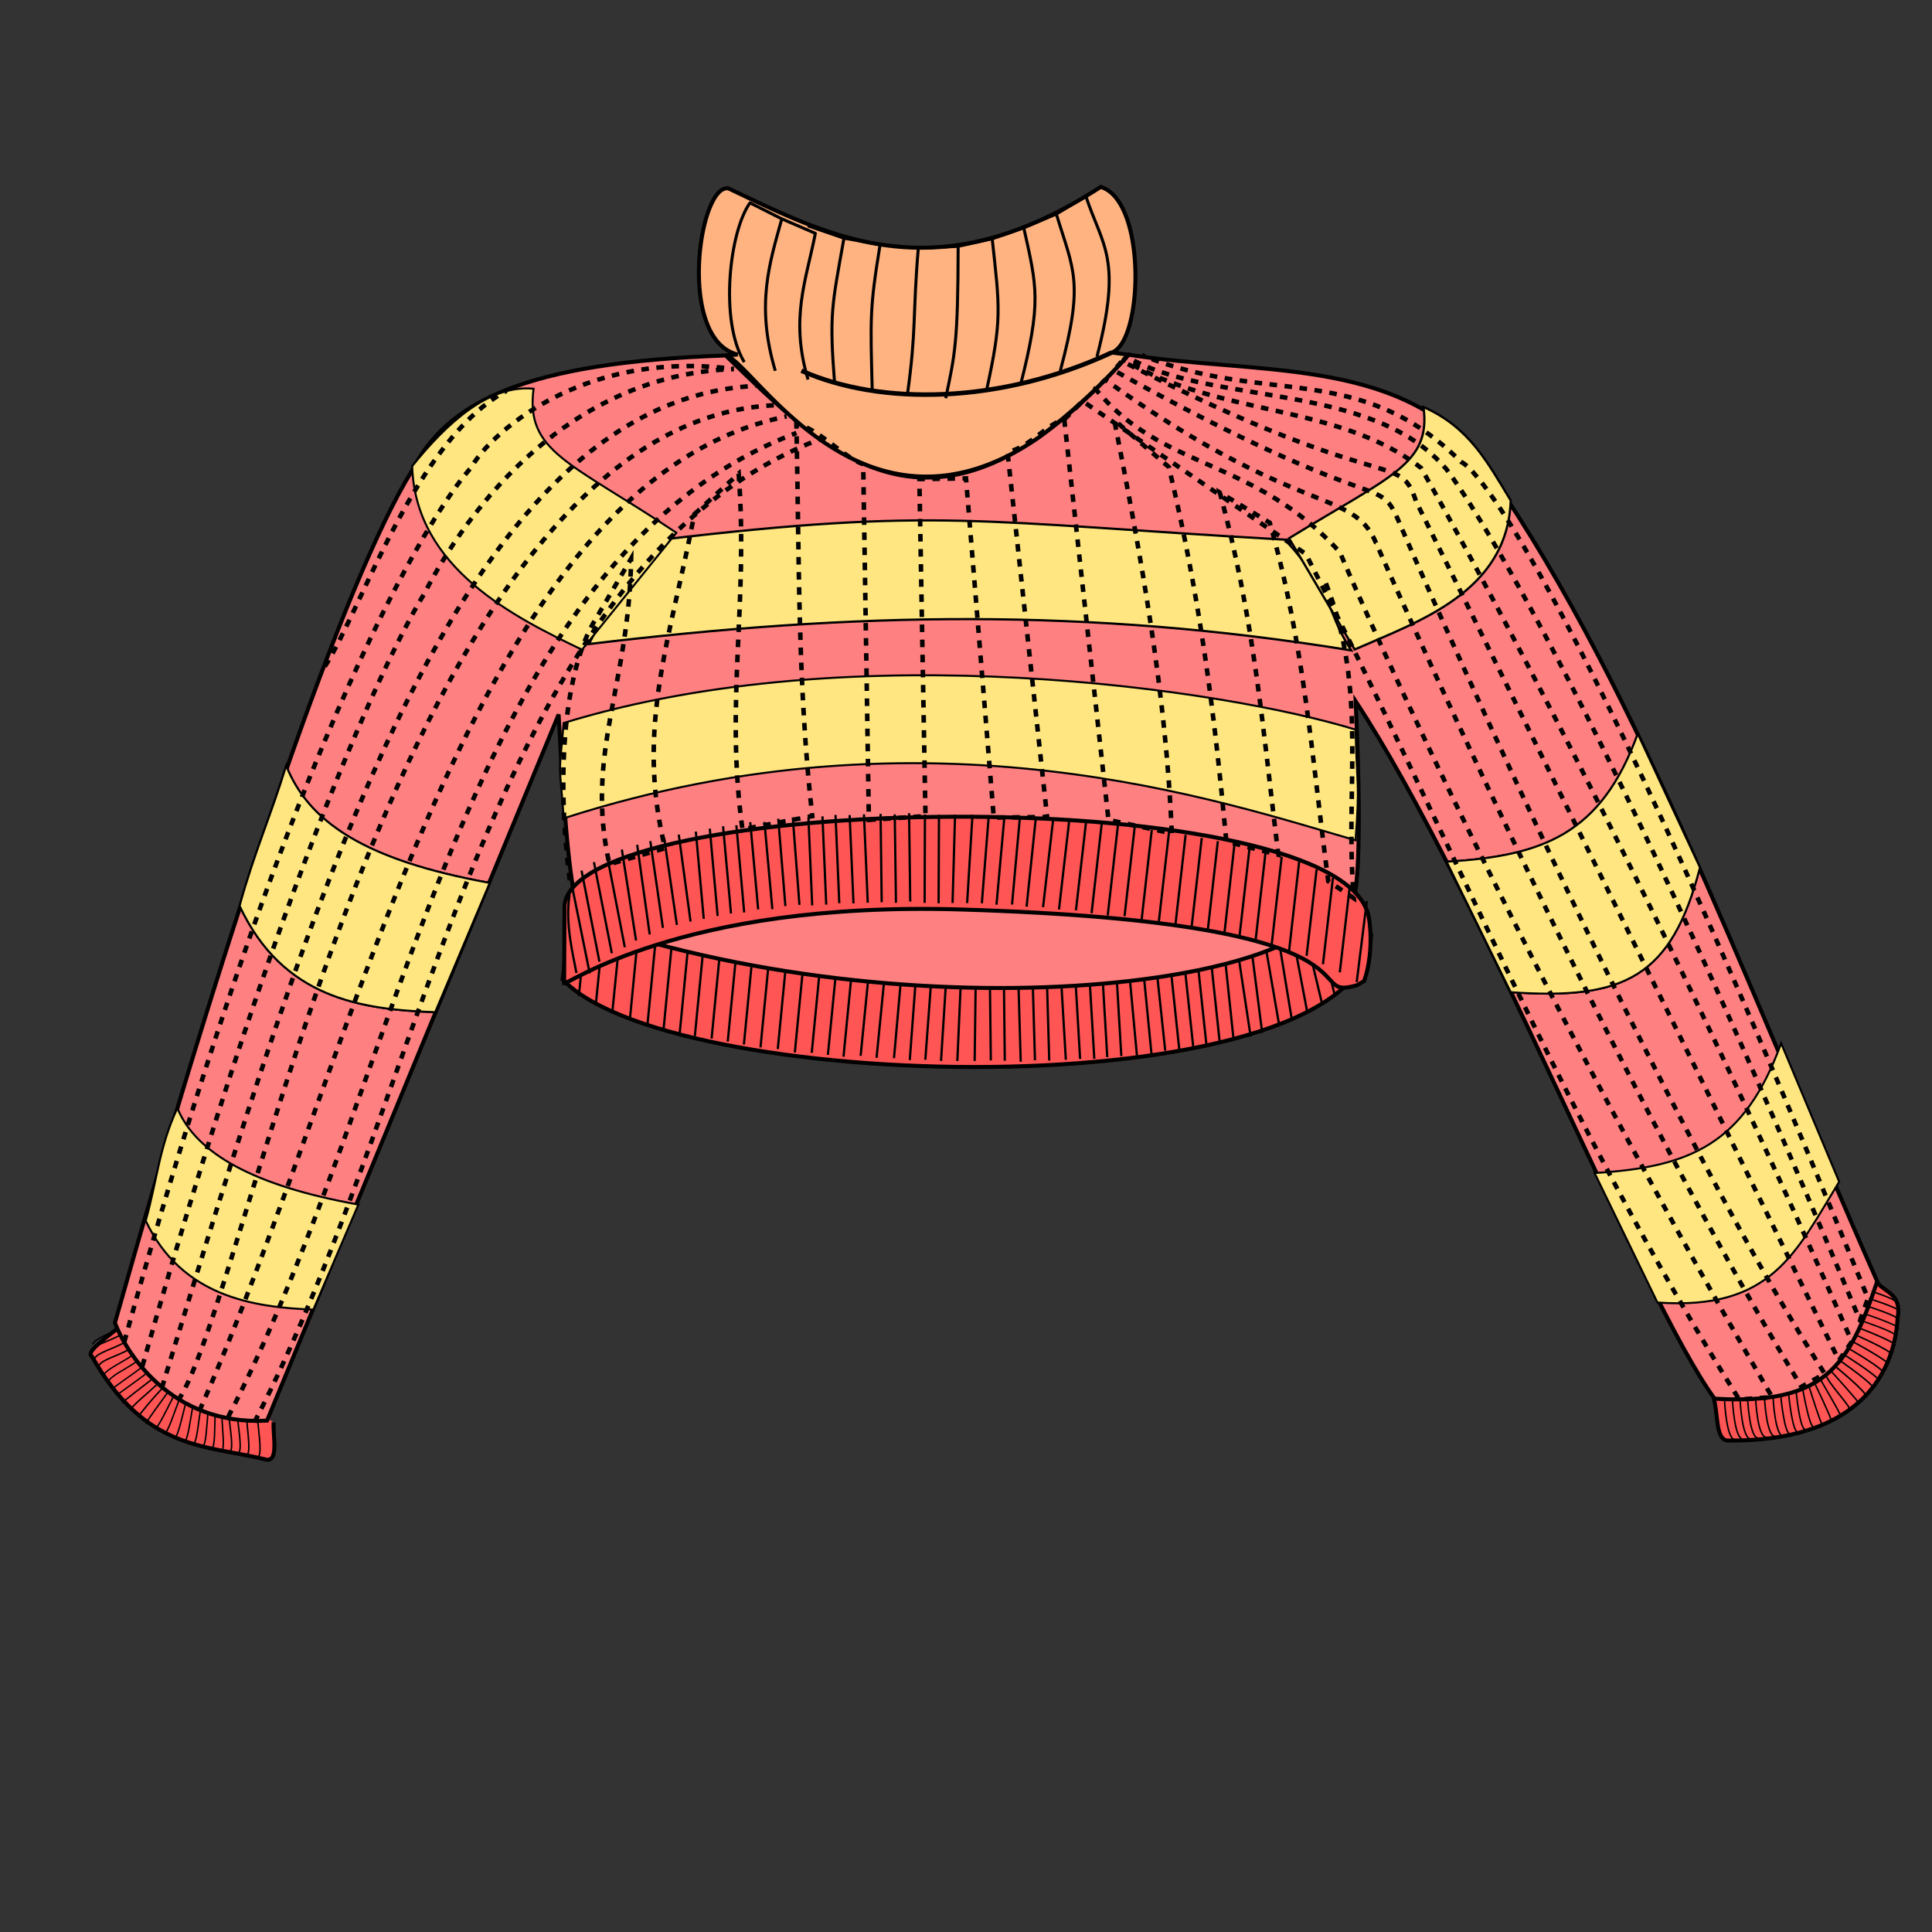 <svg xmlns="http://www.w3.org/2000/svg" xmlns:xlink="http://www.w3.org/1999/xlink" viewBox="0 0 256 256"><rect x="0" y="0" width="256" height="256" fill="#333333" stroke="none"/><defs><linearGradient id="a" x1="106.345" y1="1042.756" x2="281.262" y2="866.206" gradientTransform="translate(0 -822)" gradientUnits="userSpaceOnUse"><stop offset="0" stop-color="#fd5"/><stop offset="1" stop-color="#fea"/></linearGradient><linearGradient id="b" x1="25.317" y1="962.478" x2="200.234" y2="785.928" xlink:href="#a"/></defs><path d="M227.08,185.33c.6,1.92.19,5.58,1.93,5.55,16.58.15,21.97-8.18,22.44-16.27.58-3.28-1.78-3.32-2.82-4.81" style="fill:#f55;stroke:#000;stroke-width:0.529px"/><path d="M36.26,188.45c-.13,1.81.79,5.56-1.22,4.9-7.8-1.9-15.78-1.09-22.87-13.64-.83-.5,1.56-2.2,3.43-3.71" style="fill:#f55;stroke:#000;stroke-width:0.529px"/><path d="M96.15,47.1c14.18,13.71,28.12,28.3,53.39-.1,16.65,2.64,35.33.32,46.01,13.1,20.52,28.5,34.82,68.14,53.19,109.69-3.74,11.16-6.84,16.41-21.55,15.54-9.62-13.16-31.29-67.74-47.56-92.41,1.6,35.34-1.91,27.1-1.91,27.1-10.4-15.8-86.77-14.5-100.2-1.2,0,0-1.7,10.49-3.5-24.15l-38.64,93.57c-12.8.71-18.77-9.21-20.15-12.97,15.77-55.85,30.51-98.57,39.31-112.82C59.28,53.16,69.54,48.04,96.15,47.1Z" style="fill:#ff8080;stroke:#000;stroke-width:0.529px"/><path d="M179.62,111.34c-17.17-4.91-56.33-18.58-104.92-2.91-.58-8-.73-4.64-.01-12.63,38.35-11.79,87.6-4.46,104.93.88C179.8,104.61,180.21,103.44,179.62,111.34Z" style="fill:#ffe680;stroke:#000;stroke-width:0.265px"/><path d="M179.04,86.18c-34.94-5.68-65.69-5.09-101-.84,5.66-11.41,7.91-11.41,9.58-13.83,36.84-4.34,41.83-2.33,82.67,0C177.04,79.01,175.59,80.84,179.04,86.18Z" style="fill:#ffe680;stroke:#000;stroke-width:0.3px"/><path d="M191.69,114.18c12.72-.75,20.46-3.59,25.32-16.94l8.24,17.71c-3.75,14.47-9.98,17.6-25.07,16.52Z" style="stroke:#000;stroke-width:0.265px;fill:url(#a)"/><path d="M64.89,116.99c-16.73-3.03-24.01-8.14-26.97-15.52-2.02,6.61-4.23,11.5-6.17,18.56,5.76,12.32,16.18,13.72,25.91,14.09Z" style="stroke:#000;stroke-width:0.265px;fill:url(#b)"/><path d="M191.69,114.18c12.72-.75,20.46-3.59,25.32-16.94l8.24,17.71c-3.75,14.47-9.98,17.6-25.07,16.52Z" style="fill:#ffe680;stroke:#000;stroke-width:0.265px"/><path d="M211.29,155.43c12.71-.76,19.86-3.84,24.72-17.19l7.69,18.35c-5.78,9.43-8.98,17.08-24.08,16Z" style="fill:#ffe680;stroke:#000;stroke-width:0.265px"/><path d="M64.89,116.99c-16.73-3.03-24.01-8.14-26.97-15.52-2.02,6.61-4.23,11.5-6.17,18.56,5.76,12.32,16.18,13.72,25.91,14.09Z" style="fill:#ffe680;stroke:#000;stroke-width:0.265px"/><path d="M47.49,159.61c-13.82-2.46-21.55-6.79-23.99-12.79-2.44,5.31-2.6,9.2-4.19,14.94,4.75,10.01,14.16,11.47,22.21,11.77Z" style="fill:#ffe680;stroke:#000;stroke-width:0.265px"/><path d="M89.62,70.59c-14.14-9.44-20-10.66-18.92-19.08-5.91-.58-11.5,4.55-16.08,10.25.37,13.59,13.72,20.11,22.5,24.33Z" style="fill:#ffe680;stroke:#000;stroke-width:0.265px"/><path d="M170.81,71.32c13.62-8.35,18.8-9.87,17.81-17.39,6,2.66,8.38,7.14,11.56,12.39-.44,12.14-12.23,16.02-20.68,19.74Z" style="fill:#ffe680;stroke:#000;stroke-width:0.3px"/><path d="M96.15,47.1c3.61.73,18.24,27.04,41.69,10.72a80.681,80.681,0,0,0,11.7-10.82l-2.23-.29c4.18-1.42,4.66-20.13-1.46-21.94-21.72,14.03-35.4,6.82-49.31.2-3.91-.75-6.91,19.98,1.2,22.01l-1.59.12" style="fill:#ffb380;stroke:#000;stroke-width:0.529px"/><path d="M175.95,117.68l5.73,6.14c-.82,23.1-91.56,21.53-106.89,6.2,0,0-.02-2.8.66-10.34,8.15-4.33-10.06-3.35,49.34-4.16C162.18,115.01,175.93,116.73,175.95,117.68Z" style="fill:#f55;stroke:#000;stroke-width:0.529px"/><path d="M74.42,130l1.18-10.76" style="fill:none;stroke:#000;stroke-width:0.3px"/><path d="M76.7,131.97l1.15-11.46" style="fill:none;stroke:#000;stroke-width:0.3px"/><path d="M78.96,133l1.14-11.47" style="fill:none;stroke:#000;stroke-width:0.3px"/><path d="M81.14,134.08l1.15-11.46" style="fill:none;stroke:#000;stroke-width:0.3px"/><path d="M83.46,135.11l1.16-11.97" style="fill:none;stroke:#000;stroke-width:0.3px"/><path d="M85.8,135.69l1.16-11.97" style="fill:none;stroke:#000;stroke-width:0.3px"/><path d="M87.93,136.33l1.16-11.96" style="fill:none;stroke:#000;stroke-width:0.3px"/><path d="M90.07,136.85l1.16-11.97" style="fill:none;stroke:#000;stroke-width:0.3px"/><path d="M92.07,137.3l1.16-11.97" style="fill:none;stroke:#000;stroke-width:0.3px"/><path d="M94.29,137.62l1.16-11.97" style="fill:none;stroke:#000;stroke-width:0.3px"/><path d="M96.43,138.01l1.16-11.96" style="fill:none;stroke:#000;stroke-width:0.3px"/><path d="M98.57,138.4l1.16-11.97" style="fill:none;stroke:#000;stroke-width:0.3px"/><path d="M100.77,138.79l1.16-11.96" style="fill:none;stroke:#000;stroke-width:0.3px"/><path d="M103.06,139l1.16-11.97" style="fill:none;stroke:#000;stroke-width:0.3px"/><path d="M105.32,139.46l1.16-11.97" style="fill:none;stroke:#000;stroke-width:0.3px"/><path d="M107.56,139.51l1.16-11.96" style="fill:none;stroke:#000;stroke-width:0.3px"/><path d="M109.7,139.78l1.17-11.97" style="fill:none;stroke:#000;stroke-width:0.3px"/><path d="M111.77,140.02l1.16-11.86" style="fill:none;stroke:#000;stroke-width:0.3px"/><path d="M114.04,139.9l1.15-11.66" style="fill:none;stroke:#000;stroke-width:0.3px"/><path d="M116.15,140.16l1.15-11.66" style="fill:none;stroke:#000;stroke-width:0.3px"/><path d="M118.46,140.21l1.03-11.67" style="fill:none;stroke:#000;stroke-width:0.3px"/><path d="M120.55,140.47l.87-11.68" style="fill:none;stroke:#000;stroke-width:0.3px"/><path d="M122.61,140.42l.87-11.68" style="fill:none;stroke:#000;stroke-width:0.3px"/><path d="M124.69,140.58l.74-11.69" style="fill:none;stroke:#000;stroke-width:0.3px"/><path d="M126.85,140.59l.52-11.69" style="fill:none;stroke:#000;stroke-width:0.3px"/><path d="M129.15,140.58l.15-11.71" style="fill:none;stroke:#000;stroke-width:0.3px"/><path d="M131.29,140.51l-.14-11.71" style="fill:none;stroke:#000;stroke-width:0.3px"/><path d="M133.14,140.55l-.13-11.71" style="fill:none;stroke:#000;stroke-width:0.3px"/><path d="M135.25,140.68l-.34-11.71" style="fill:none;stroke:#000;stroke-width:0.3px"/><path d="M137.14,140.49l-.34-11.7" style="fill:none;stroke:#000;stroke-width:0.3px"/><path d="M139.03,140.53l-.34-11.71" style="fill:none;stroke:#000;stroke-width:0.3px"/><path d="M141.23,140.43l-.69-11.69" style="fill:none;stroke:#000;stroke-width:0.3px"/><path d="M143.12,140.31l-.69-11.7" style="fill:none;stroke:#000;stroke-width:0.3px"/><path d="M145,140.3l-.69-11.69" style="fill:none;stroke:#000;stroke-width:0.3px"/><path d="M146.72,140.08l-.69-11.69" style="fill:none;stroke:#000;stroke-width:0.3px"/><path d="M148.58,139.95l-.69-11.69" style="fill:none;stroke:#000;stroke-width:0.3px"/><path d="M150.65,139.86l-1.07-11.55" style="fill:none;stroke:#000;stroke-width:0.3px"/><path d="M152.58,139.67l-1.13-11.55" style="fill:none;stroke:#000;stroke-width:0.3px"/><path d="M154.4,139.22l-1.23-11.54" style="fill:none;stroke:#000;stroke-width:0.3px"/><path d="M156.27,139.15l-1.22-11.54" style="fill:none;stroke:#000;stroke-width:0.3px"/><path d="M158.11,138.72l-1.23-11.55" style="fill:none;stroke:#000;stroke-width:0.3px"/><path d="M159.87,138.56l-1.23-11.55" style="fill:none;stroke:#000;stroke-width:0.3px"/><path d="M161.63,138.21l-1.23-11.55" style="fill:none;stroke:#000;stroke-width:0.3px"/><path d="M163.46,137.79l-1.22-11.55" style="fill:none;stroke:#000;stroke-width:0.3px"/><path d="M165.72,137.36l-1.74-11.49" style="fill:none;stroke:#000;stroke-width:0.3px"/><path d="M167.248,136.85l-1.468-11.47" style="fill:none;stroke:#000;stroke-width:0.3px"/><path d="M169.48,135.733l-1.86-10.773" style="fill:none;stroke:#000;stroke-width:0.3px"/><path d="M171.2,135.267l-1.84-11.197" style="fill:none;stroke:#000;stroke-width:0.3px"/><path d="M173.23,134.172l-2.07-10.932" style="fill:none;stroke:#000;stroke-width:0.3px"/><path d="M175.19,133.043l-2.56-10.723" style="fill:none;stroke:#000;stroke-width:0.3px"/><path d="M176.9,132.04l-2.56-10.54" style="fill:none;stroke:#000;stroke-width:0.3px"/><path d="M178.52,130.813l-2.56-12.03" style="fill:none;stroke:#000;stroke-width:0.3px"/><path d="M179.8,130.55l-2.57-11.76" style="fill:none;stroke:#000;stroke-width:0.3px"/><path d="M179.51,124.1l-1.15-6.3" style="fill:none;stroke:#000;stroke-width:0.3px"/><path d="M176.25,117.76c2.62,12.38-54.38,20.38-101.13,3.63,0,0-6.4-9.82,53-10.63C165.51,110.25,176.25,117.76,176.25,117.76Z" style="fill:#ff8080;stroke:#000;stroke-width:0.529px"/><path d="M74.75,130.26l.05-10.27c1.41-15,99.95-16.6,106.32.65.265.232,1.131,5.052-.37,9.37l-.059.018c-.048.014-.844.509-.89.522-7.821,2.272,6.329-8.265-52.55-10.04-37.38-1.12-52.5,10.38-52.5,9.75Z" style="fill:#f55;stroke:#000;stroke-width:0.529px"/><path d="M147.31,46.71c-14.77,6.85-30.62,7.08-41.12,2.41" style="fill:none;stroke:#000;stroke-width:0.602px"/><path d="M181.11,119.4l-1.34,10.74" style="fill:none;stroke:#000;stroke-width:0.3px"/><path d="M178.86,117.39l-1.33,11.45" style="fill:none;stroke:#000;stroke-width:0.3px"/><path d="M176.62,116.33l-1.32,11.44" style="fill:none;stroke:#000;stroke-width:0.3px"/><path d="M174.46,115.21l-1.33,11.44" style="fill:none;stroke:#000;stroke-width:0.3px"/><path d="M172.15,114.14l-1.35,11.95" style="fill:none;stroke:#000;stroke-width:0.3px"/><path d="M169.83,113.53l-1.36,11.94" style="fill:none;stroke:#000;stroke-width:0.3px"/><path d="M167.7,112.85l-1.35,11.95" style="fill:none;stroke:#000;stroke-width:0.3px"/><path d="M165.58,112.3l-1.36,11.95" style="fill:none;stroke:#000;stroke-width:0.3px"/><path d="M163.58,111.82l-1.35,11.95" style="fill:none;stroke:#000;stroke-width:0.3px"/><path d="M161.37,111.46l-1.35,11.95" style="fill:none;stroke:#000;stroke-width:0.3px"/><path d="M159.24,111.03l-1.36,11.95" style="fill:none;stroke:#000;stroke-width:0.3px"/><path d="M157.1,110.62l-1.35,11.94" style="fill:none;stroke:#000;stroke-width:0.3px"/><path d="M154.91,110.19l-1.36,11.94" style="fill:none;stroke:#000;stroke-width:0.3px"/><path d="M152.62,109.94l-1.35,11.95" style="fill:none;stroke:#000;stroke-width:0.3px"/><path d="M150.37,109.45l-1.36,11.95" style="fill:none;stroke:#000;stroke-width:0.3px"/><path d="M148.13,109.36l-1.35,11.94" style="fill:none;stroke:#000;stroke-width:0.3px"/><path d="M145.99,109.06l-1.35,11.95" style="fill:none;stroke:#000;stroke-width:0.3px"/><path d="M143.92,108.79l-1.35,11.83" style="fill:none;stroke:#000;stroke-width:0.3px"/><path d="M141.66,108.87l-1.34,11.64" style="fill:none;stroke:#000;stroke-width:0.3px"/><path d="M139.55,108.58l-1.34,11.63" style="fill:none;stroke:#000;stroke-width:0.3px"/><path d="M137.24,108.49l-1.21,11.65" style="fill:none;stroke:#000;stroke-width:0.3px"/><path d="M135.15,108.2l-1.05,11.66" style="fill:none;stroke:#000;stroke-width:0.3px"/><path d="M133.09,108.21l-1.05,11.67" style="fill:none;stroke:#000;stroke-width:0.3px"/><path d="M131.02,108.02l-.92,11.67" style="fill:none;stroke:#000;stroke-width:0.3px"/><path d="M128.86,107.97l-.71,11.69" style="fill:none;stroke:#000;stroke-width:0.3px"/><path d="M126.55,107.95l-.33,11.7" style="fill:none;stroke:#000;stroke-width:0.3px"/><path d="M124.42,107.98l-.05,11.71" style="fill:none;stroke:#000;stroke-width:0.3px"/><path d="M122.56,107.92l-.04,11.71" style="fill:none;stroke:#000;stroke-width:0.3px"/><path d="M120.46,107.75l.15,11.71" style="fill:none;stroke:#000;stroke-width:0.3px"/><path d="M118.56,107.91l.16,11.71" style="fill:none;stroke:#000;stroke-width:0.3px"/><path d="M116.68,107.84l.15,11.71" style="fill:none;stroke:#000;stroke-width:0.3px"/><path d="M114.48,107.9l.5,11.71" style="fill:none;stroke:#000;stroke-width:0.3px"/><path d="M112.58,108l.51,11.7" style="fill:none;stroke:#000;stroke-width:0.3px"/><path d="M110.71,107.98l.5,11.7" style="fill:none;stroke:#000;stroke-width:0.3px"/><path d="M108.98,108.17l.5,11.7" style="fill:none;stroke:#000;stroke-width:0.3px"/><path d="M107.12,108.27l.5,11.7" style="fill:none;stroke:#000;stroke-width:0.3px"/><path d="M105.05,108.32l.88,11.58" style="fill:none;stroke:#000;stroke-width:0.3px"/><path d="M103.12,108.49l.95,11.57" style="fill:none;stroke:#000;stroke-width:0.3px"/><path d="M101.29,108.91l1.05,11.56" style="fill:none;stroke:#000;stroke-width:0.3px"/><path d="M99.41,108.94l1.05,11.56" style="fill:none;stroke:#000;stroke-width:0.3px"/><path d="M97.57,109.35l1.04,11.56" style="fill:none;stroke:#000;stroke-width:0.3px"/><path d="M95.81,109.48l1.05,11.56" style="fill:none;stroke:#000;stroke-width:0.3px"/><path d="M94.05,109.8l1.04,11.57" style="fill:none;stroke:#000;stroke-width:0.3px"/><path d="M92.2,110.19l1.05,11.56" style="fill:none;stroke:#000;stroke-width:0.3px"/><path d="M89.94,110.59l1.56,11.52" style="fill:none;stroke:#000;stroke-width:0.3px"/><path d="M88.01,111.06l1.68,11.5" style="fill:none;stroke:#000;stroke-width:0.3px"/><path d="M86.17,111.45l1.67,11.5" style="fill:none;stroke:#000;stroke-width:0.3px"/><path d="M84.43,111.94l1.66,11.88" style="fill:none;stroke:#000;stroke-width:0.3px"/><path d="M82.4,112.57l1.88,12.05" style="fill:none;stroke:#000;stroke-width:0.3px"/><path d="M80.43,113.32l2.36,12.19" style="fill:none;stroke:#000;stroke-width:0.3px"/><path d="M78.7,114.24l2.37,12.07" style="fill:none;stroke:#000;stroke-width:0.3px"/><path d="M77.06,115.36l2.37,12.07" style="fill:none;stroke:#000;stroke-width:0.3px"/><path d="M75.75,117.17l2.39,11.8" style="fill:none;stroke:#000;stroke-width:0.3px"/><path d="M75.478,118.52c-.649,3.962.546,8.301.896,10.404" style="fill:none;stroke:#000;stroke-width:0.3px"/><path d="M34.113,193.12c.64-.27.22-2.75.06-4.67" style="fill:none;stroke:#000;stroke-width:0.2px"/><path d="M32.63,192.9c.64-.27.22-2.75.07-4.67" style="fill:none;stroke:#000;stroke-width:0.2px"/><path d="M31.51,192.61c.63-.26.16-2.75-.03-4.67" style="fill:none;stroke:#000;stroke-width:0.2px"/><path d="M30.38,192.45c.63-.26.16-2.75-.04-4.67" style="fill:none;stroke:#000;stroke-width:0.2px"/><path d="M29.41,192.16c.36-.24.09-2.56-.01-4.36" style="fill:none;stroke:#000;stroke-width:0.194px"/><path d="M28.11,191.86c.37-.21.33-2.55.39-4.35" style="fill:none;stroke:#000;stroke-width:0.194px"/><path d="M26.91,191.57c.39-.21.48-2.55.64-4.35" style="fill:none;stroke:#000;stroke-width:0.194px"/><path d="M25.66,191.29c.39-.21.62-2.55.88-4.35" style="fill:none;stroke:#000;stroke-width:0.194px"/><path d="M24.49,190.94c.4-.21.69-2.55,1.01-4.35" style="fill:none;stroke:#000;stroke-width:0.194px"/><path d="M23.17,190.5c.42-.21.91-2.55,1.38-4.35" style="fill:none;stroke:#000;stroke-width:0.194px"/><path d="M21.82,189.93c.45-.21,1.2-2.55,1.88-4.35" style="fill:none;stroke:#000;stroke-width:0.194px"/><path d="M20.51,189.36c.47-.21,1.56-2.55,2.49-4.35" style="fill:none;stroke:#000;stroke-width:0.194px"/><path d="M19.32,188.67c.26-.58,1.81-2.66,3.04-4.35" style="fill:none;stroke:#000;stroke-width:0.194px"/><path d="M18.32,187.7a45.585,45.585,0,0,1,3.25-3.8" style="fill:none;stroke:#000;stroke-width:0.2px"/><path d="M17.36,186.76c.14-.51,2.2-2.12,3.69-3.55" style="fill:none;stroke:#000;stroke-width:0.2px"/><path d="M16.21,185.91c.47-.56,2.49-1.99,4.12-3.31" style="fill:none;stroke:#000;stroke-width:0.2px"/><path d="M15.63,184.75c.46-.37,2.41-1.71,3.98-2.92" style="fill:none;stroke:#000;stroke-width:0.184px"/><path d="M15,183.96c.32-.35,2.4-1.72,3.98-2.92" style="fill:none;stroke:#000;stroke-width:0.184px"/><path d="M14.25,183.24c.38-.99,2.39-1.76,3.97-2.92" style="fill:none;stroke:#000;stroke-width:0.184px"/><path d="M13.73,182.23c.38-.84,2.45-1.65,4.05-2.81" style="fill:none;stroke:#000;stroke-width:0.184px"/><path d="M13.1,180.95c.38-.78,2.45-1.26,4.05-2.17" style="fill:none;stroke:#000;stroke-width:0.2px"/><path d="M12.53,180.01c.38-.78,2.45-1.26,4.05-2.17" style="fill:none;stroke:#000;stroke-width:0.2px"/><path d="M12.03,179c.38-.78,2.44-1.26,4.05-2.17" style="fill:none;stroke:#000;stroke-width:0.2px"/><path d="M12.27,178.12c.33-.78,2.11-1.27,3.49-2.18" style="fill:none;stroke:#000;stroke-width:0.186px"/><path d="M228.51,185.55c0,.03.24,5.37,1.45,5.22" style="fill:none;stroke:#000;stroke-width:0.2px"/><path d="M229.56,185.46c0,.03.24,5.37,1.45,5.22" style="fill:none;stroke:#000;stroke-width:0.2px"/><path d="M230.57,185.44c0,.03.24,5.37,1.45,5.22" style="fill:none;stroke:#000;stroke-width:0.2px"/><path d="M231.57,185.33c0,.03.24,5.37,1.45,5.22" style="fill:none;stroke:#000;stroke-width:0.2px"/><path d="M232.62,185.22c0,.03.24,5.37,1.47,5.22" style="fill:none;stroke:#000;stroke-width:0.201px"/><path d="M233.8,185.11c0,.03.24,5.37,1.47,5.22" style="fill:none;stroke:#000;stroke-width:0.201px"/><path d="M234.94,185.13c0,.03.24,5.37,1.47,5.22" style="fill:none;stroke:#000;stroke-width:0.201px"/><path d="M235.94,184.76c0,.03.48,5.39,1.28,5.24" style="fill:none;stroke:#000;stroke-width:0.2px"/><path d="M236.99,184.54c0,.03.48,5.39,1.28,5.24" style="fill:none;stroke:#000;stroke-width:0.2px"/><path d="M237.98,184.18c0,.03.48,5.39,1.28,5.24" style="fill:none;stroke:#000;stroke-width:0.2px"/><path d="M238.82,183.77c0,.03.93,5.41,1.47,5.26" style="fill:none;stroke:#000;stroke-width:0.2px"/><path d="M239.67,183.6c.02.03,1.64,5.33,1.82,5.15" style="fill:none;stroke:#000;stroke-width:0.2px"/><path d="M240.39,183.14c.01.03,2.42,5.05,2.21,4.99" style="fill:none;stroke:#000;stroke-width:0.2px"/><path d="M241.14,182.65c.01.03,2.98,5.1,2.66,4.77" style="fill:none;stroke:#000;stroke-width:0.2px"/><path d="M241.9,182.03c.13,1.09,3.67,4.66,3.08,4.69" style="fill:none;stroke:#000;stroke-width:0.206px"/><path d="M242.64,181.69c.02.02,3.7,4.11,3.58,4.13" style="fill:none;stroke:#000;stroke-width:0.2px"/><path d="M243.05,180.94c.03.02,4.35,3.56,4.11,3.97" style="fill:none;stroke:#000;stroke-width:0.21px"/><path d="M243.79,180.28c.03.02,4.53,3.15,4.31,3.55" style="fill:none;stroke:#000;stroke-width:0.205px"/><path d="M244.45,179.57c.03.01,4.66,2.94,4.47,3.36" style="fill:none;stroke:#000;stroke-width:0.205px"/><path d="M244.86,178.63c.03.01,4.77,2.77,4.59,3.19" style="fill:none;stroke:#000;stroke-width:0.205px"/><path d="M245.5,177.78c.03.01,4.87,2.6,4.7,3.02" style="fill:none;stroke:#000;stroke-width:0.205px"/><path d="M245.74,176.83c.03.01,4.93,2.15,4.81,2.61" style="fill:none;stroke:#000;stroke-width:0.205px"/><path d="M246.22,175.92c.03.01,5.03,1.91,4.93,2.37" style="fill:none;stroke:#000;stroke-width:0.205px"/><path d="M246.58,174.99c.03,0,4.62,1.52,4.56,1.97" style="fill:none;stroke:#000;stroke-width:0.191px"/><path d="M247.03,174.08c.03,0,4.62,1.52,4.56,1.97" style="fill:none;stroke:#000;stroke-width:0.191px"/><path d="M247.36,173.06c.03,0,4.11,1.31,4.06,1.7" style="fill:none;stroke:#000;stroke-width:0.2px"/><path d="M247.64,172.06c.03,0,4.11,1.31,4.06,1.7" style="fill:none;stroke:#000;stroke-width:0.2px"/><path d="M248,171.11c.02,0,3.12,1.02,3.08,1.32" style="fill:none;stroke:#000;stroke-width:0.2px"/><path d="M33.71,188.45C57.34,142.9,64.87,74.73,109.02,58.04" style="fill:none;stroke:#000;stroke-linejoin:round;stroke-width:0.6px;stroke-dasharray:1,1"/><path d="M21.45,183.9c19.67-64.23,39.08-130.87,78.7-132.77" style="fill:none;stroke:#000;stroke-linejoin:round;stroke-width:0.6px;stroke-dasharray:1,1"/><path d="M30.22,187.78C53.85,142.23,61.38,74.06,105.53,57.37" style="fill:none;stroke:#000;stroke-linejoin:round;stroke-width:0.6px;stroke-dasharray:1,1"/><path d="M26.42,186.94c21.14-47.46,35.95-123.31,77.8-131.76" style="fill:none;stroke:#000;stroke-linejoin:round;stroke-width:0.6px;stroke-dasharray:1,1"/><path d="M23.58,185.58c9.31-13.24,29.22-130.21,79.43-131.9" style="fill:none;stroke:#000;stroke-width:0.6px;stroke-dasharray:1,1"/><path d="M18.86,181.04C41.29,101.71,56.17,78.76,56.17,78.76,63.58,64.34,77.42,49.57,97.23,48.9" style="fill:none;stroke:#000;stroke-linejoin:round;stroke-width:0.6px;stroke-dasharray:1,1"/><path d="M16.46,177.84C43.11,81.63,62.5,61.88,62.5,61.88c1.94-3.79,14.18-15.69,34.73-12.98" style="fill:none;stroke:#000;stroke-linejoin:round;stroke-width:0.6px;stroke-dasharray:1,1"/><path d="M43.05,88.31c5.04-7.92,11.99-30.02,24.07-36.53" style="fill:none;stroke:#000;stroke-width:0.6px;stroke-dasharray:1,1"/><path d="M141.02,55.59l2.44-2.44,29.57,20.26c19.14,37.34,33.87,74.56,57.42,112.03l4.37-.31c-36.51-62.56-57.29-111.98-57.29-111.98-11.49-12.6-23.62-10.79-32.41-21.67l1.34-1.15c25.5,18.29,32.76,14.33,35.82,21.5.02,0,29.66,67.96,56.42,111.93l3.08-1.74C218.11,144.9,185.9,70.38,185.9,70.38c-3.71-8.75,0,0-38.29-21.3l1.05-1.24c35.3,18.18,36.75,11.71,38.98,18.61,0,0,35.43,71.63,56.03,113.82l1.71-2.5C216.23,110.96,188.3,62,188.3,62c-11.08-8.59-26.77-6.75-39.4-14.33l.41-.41c10.91,6.55,32.42,3.19,42.34,14.9,0,0,16.12,20.18,54.81,112.81l1.06-2.93c-44.24-108.3-53.9-110.82-53.9-110.82C180.03,47.67,167.7,53.8,151.3,47.06" style="fill:none;stroke:#000;stroke-linejoin:round;stroke-width:0.6px;stroke-dasharray:1,1"/><path d="M75.5,116.64c-1.75-13.38-.87-26.75,3-33.88l5.13-8.75c-.28,16.93-6.16,25.97-2.88,40.5l7.38-2.12C84.17,96.4,88.88,84.51,92,68.14l5.88-5.38c1.3,17.37-1.83,30.32.5,47.13l9.25-1.75c-1.93-17.29-1.71-33.15-2.1-51.91,2.69.35,6.15,4.34,8.85,5.28l.75,47.13,7.5-.5-.81-44.66,6.18-.09,3.68,44.94,7.07-.07L133.5,59.89c2.78-.51,5.3-3.77,7.52-4.31l5.86,53.06,8.39,1.78c-.74-18.25-4.03-36.51-7.62-54.76l7.23,6.23c4.15,17.44,5.99,32.19,7.62,49.62l6.88,1.75c-2.05-16.74-3.18-31.26-7.75-48l6.62,4c4.56,15.91,5.68,31.86,7.75,47.5l3.38,2.25c-1.22-14.93,1.94-27.56-3.75-41.87" style="fill:none;stroke:#000;stroke-width:0.6px;stroke-dasharray:1,1"/><path d="M98.62,47.98c-3.34-5.51-1.93-17.41.76-21.1L103.59,29c-1.59,5.79-3.48,11.37-.86,20.13" style="fill:none;stroke:#000;stroke-linejoin:round;stroke-width:0.4px;stroke-dasharray:0,0"/><path d="M103.59,29l4.45,1.92c-1.22,6.23-3.39,11.3-.97,19.37" style="fill:none;stroke:#000;stroke-linejoin:round;stroke-width:0.4px;stroke-dasharray:0,0"/><path d="M107.04,29.92l4.79,1.64c-1.6,8.97-1.96,10.04-1.24,19.24" style="fill:none;stroke:#000;stroke-linejoin:round;stroke-width:0.4px;stroke-dasharray:0,0"/><path d="M111.83,31.56l4.79.84c-1.4,8.53-1.29,9.81-1.04,19.51" style="fill:none;stroke:#000;stroke-linejoin:round;stroke-width:0.4px;stroke-dasharray:0,0"/><path d="M116.62,32.4l5.06.49c-.76,8.94-.23,10.68-1.44,19.38" style="fill:none;stroke:#000;stroke-linejoin:round;stroke-width:0.4px;stroke-dasharray:0,0"/><path d="M121.69,32.89l5.27-.25c-.02,12.77-.43,14.36-1.65,20.12" style="fill:none;stroke:#000;stroke-linejoin:round;stroke-width:0.4px;stroke-dasharray:0,0"/><path d="M126.95,32.64l4.52-1c1.01,9.26,1.32,10.69-.77,20.19" style="fill:none;stroke:#000;stroke-linejoin:round;stroke-width:0.4px;stroke-dasharray:0,0"/><path d="M131.47,31.64l4.18-1.47c1.76,7.88,2.37,9.85-.43,20.86" style="fill:none;stroke:#000;stroke-linejoin:round;stroke-width:0.4px;stroke-dasharray:0,0"/><path d="M135.65,30.17l4.32-1.81c2.28,7.5,3.7,8.92.52,20.8" style="fill:none;stroke:#000;stroke-linejoin:round;stroke-width:0.4px;stroke-dasharray:0,0"/><path d="M139.97,28.36,143.88,26c2.23,6.7,4.86,8.21,1.47,21.28" style="fill:none;stroke:#000;stroke-linejoin:round;stroke-width:0.4px;stroke-dasharray:0,0"/></svg>